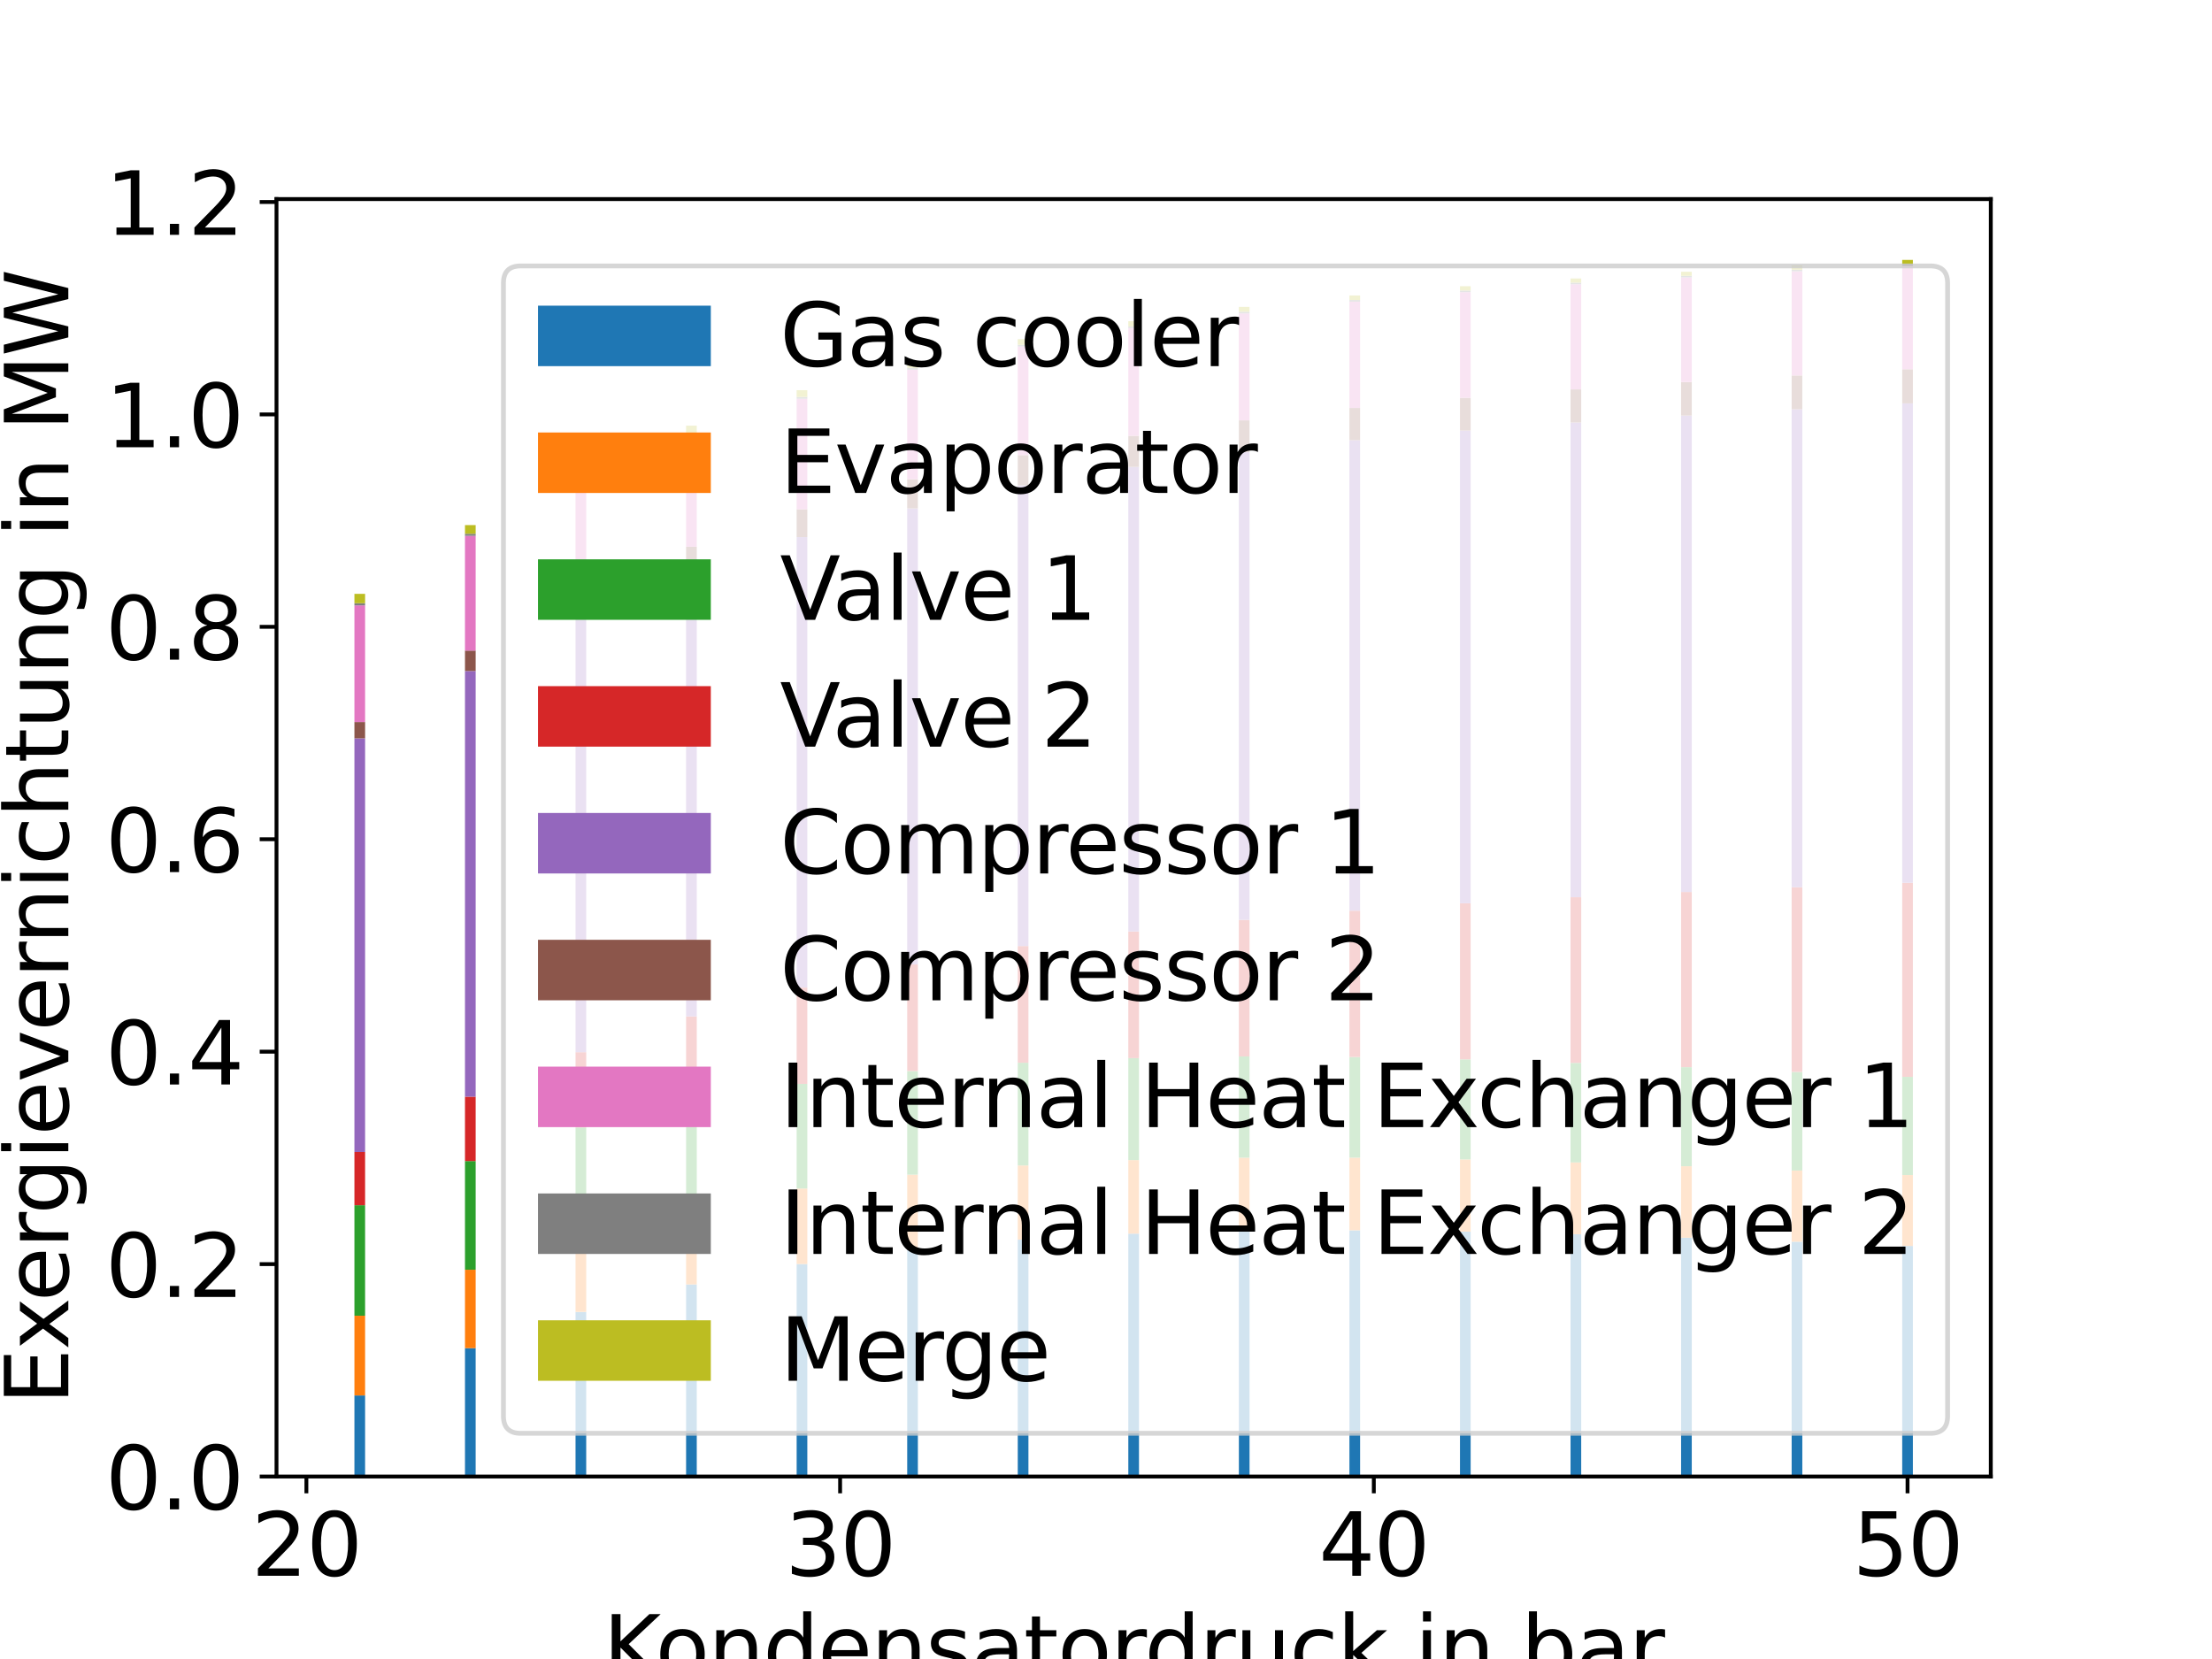 <?xml version="1.0" encoding="utf-8" standalone="no"?>
<!DOCTYPE svg PUBLIC "-//W3C//DTD SVG 1.1//EN"
  "http://www.w3.org/Graphics/SVG/1.1/DTD/svg11.dtd">
<svg xmlns:xlink="http://www.w3.org/1999/xlink" width="460.8pt" height="345.6pt" viewBox="0 0 460.8 345.6" xmlns="http://www.w3.org/2000/svg" version="1.1">
 <defs>
  <style type="text/css">*{stroke-linejoin: round; stroke-linecap: butt}</style>
 </defs>
 <g id="figure_1">
  <g id="patch_1">
   <path d="M 0 345.6 
L 460.8 345.6 
L 460.8 0 
L 0 0 
z
" style="fill: #ffffff"/>
  </g>
  <g id="axes_1">
   <g id="patch_2">
    <path d="M 57.6 307.584 
L 414.72 307.584 
L 414.72 41.472 
L 57.6 41.472 
z
" style="fill: #ffffff"/>
   </g>
   <g id="patch_3">
    <path d="M 73.833 307.584 
L 76.056 307.584 
L 76.056 290.699 
L 73.833 290.699 
z
" clip-path="url(#p6100c144bb)" style="fill: #1f77b4"/>
   </g>
   <g id="patch_4">
    <path d="M 96.864 307.584 
L 99.087 307.584 
L 99.087 280.847 
L 96.864 280.847 
z
" clip-path="url(#p6100c144bb)" style="fill: #1f77b4"/>
   </g>
   <g id="patch_5">
    <path d="M 119.894 307.584 
L 122.118 307.584 
L 122.118 273.293 
L 119.894 273.293 
z
" clip-path="url(#p6100c144bb)" style="fill: #1f77b4"/>
   </g>
   <g id="patch_6">
    <path d="M 142.925 307.584 
L 145.149 307.584 
L 145.149 267.568 
L 142.925 267.568 
z
" clip-path="url(#p6100c144bb)" style="fill: #1f77b4"/>
   </g>
   <g id="patch_7">
    <path d="M 165.956 307.584 
L 168.179 307.584 
L 168.179 263.324 
L 165.956 263.324 
z
" clip-path="url(#p6100c144bb)" style="fill: #1f77b4"/>
   </g>
   <g id="patch_8">
    <path d="M 188.987 307.584 
L 191.21 307.584 
L 191.21 260.288 
L 188.987 260.288 
z
" clip-path="url(#p6100c144bb)" style="fill: #1f77b4"/>
   </g>
   <g id="patch_9">
    <path d="M 212.017 307.584 
L 214.241 307.584 
L 214.241 258.241 
L 212.017 258.241 
z
" clip-path="url(#p6100c144bb)" style="fill: #1f77b4"/>
   </g>
   <g id="patch_10">
    <path d="M 235.048 307.584 
L 237.272 307.584 
L 237.272 256.997 
L 235.048 256.997 
z
" clip-path="url(#p6100c144bb)" style="fill: #1f77b4"/>
   </g>
   <g id="patch_11">
    <path d="M 258.079 307.584 
L 260.303 307.584 
L 260.303 256.396 
L 258.079 256.396 
z
" clip-path="url(#p6100c144bb)" style="fill: #1f77b4"/>
   </g>
   <g id="patch_12">
    <path d="M 281.11 307.584 
L 283.333 307.584 
L 283.333 256.296 
L 281.11 256.296 
z
" clip-path="url(#p6100c144bb)" style="fill: #1f77b4"/>
   </g>
   <g id="patch_13">
    <path d="M 304.141 307.584 
L 306.364 307.584 
L 306.364 256.573 
L 304.141 256.573 
z
" clip-path="url(#p6100c144bb)" style="fill: #1f77b4"/>
   </g>
   <g id="patch_14">
    <path d="M 327.171 307.584 
L 329.395 307.584 
L 329.395 257.119 
L 327.171 257.119 
z
" clip-path="url(#p6100c144bb)" style="fill: #1f77b4"/>
   </g>
   <g id="patch_15">
    <path d="M 350.202 307.584 
L 352.426 307.584 
L 352.426 257.843 
L 350.202 257.843 
z
" clip-path="url(#p6100c144bb)" style="fill: #1f77b4"/>
   </g>
   <g id="patch_16">
    <path d="M 373.233 307.584 
L 375.456 307.584 
L 375.456 258.671 
L 373.233 258.671 
z
" clip-path="url(#p6100c144bb)" style="fill: #1f77b4"/>
   </g>
   <g id="patch_17">
    <path d="M 396.264 307.584 
L 398.487 307.584 
L 398.487 259.548 
L 396.264 259.548 
z
" clip-path="url(#p6100c144bb)" style="fill: #1f77b4"/>
   </g>
   <g id="patch_18">
    <path d="M 73.833 290.699 
L 76.056 290.699 
L 76.056 274.086 
L 73.833 274.086 
z
" clip-path="url(#p6100c144bb)" style="fill: #ff7f0e"/>
   </g>
   <g id="patch_19">
    <path d="M 96.864 280.847 
L 99.087 280.847 
L 99.087 264.507 
L 96.864 264.507 
z
" clip-path="url(#p6100c144bb)" style="fill: #ff7f0e"/>
   </g>
   <g id="patch_20">
    <path d="M 119.894 273.293 
L 122.118 273.293 
L 122.118 257.185 
L 119.894 257.185 
z
" clip-path="url(#p6100c144bb)" style="fill: #ff7f0e"/>
   </g>
   <g id="patch_21">
    <path d="M 142.925 267.568 
L 145.149 267.568 
L 145.149 251.66 
L 142.925 251.66 
z
" clip-path="url(#p6100c144bb)" style="fill: #ff7f0e"/>
   </g>
   <g id="patch_22">
    <path d="M 165.956 263.324 
L 168.179 263.324 
L 168.179 247.589 
L 165.956 247.589 
z
" clip-path="url(#p6100c144bb)" style="fill: #ff7f0e"/>
   </g>
   <g id="patch_23">
    <path d="M 188.987 260.288 
L 191.21 260.288 
L 191.21 244.704 
L 188.987 244.704 
z
" clip-path="url(#p6100c144bb)" style="fill: #ff7f0e"/>
   </g>
   <g id="patch_24">
    <path d="M 212.017 258.241 
L 214.241 258.241 
L 214.241 242.79 
L 212.017 242.79 
z
" clip-path="url(#p6100c144bb)" style="fill: #ff7f0e"/>
   </g>
   <g id="patch_25">
    <path d="M 235.048 256.997 
L 237.272 256.997 
L 237.272 241.664 
L 235.048 241.664 
z
" clip-path="url(#p6100c144bb)" style="fill: #ff7f0e"/>
   </g>
   <g id="patch_26">
    <path d="M 258.079 256.396 
L 260.303 256.396 
L 260.303 241.169 
L 258.079 241.169 
z
" clip-path="url(#p6100c144bb)" style="fill: #ff7f0e"/>
   </g>
   <g id="patch_27">
    <path d="M 281.11 256.296 
L 283.333 256.296 
L 283.333 241.164 
L 281.11 241.164 
z
" clip-path="url(#p6100c144bb)" style="fill: #ff7f0e"/>
   </g>
   <g id="patch_28">
    <path d="M 304.141 256.573 
L 306.364 256.573 
L 306.364 241.527 
L 304.141 241.527 
z
" clip-path="url(#p6100c144bb)" style="fill: #ff7f0e"/>
   </g>
   <g id="patch_29">
    <path d="M 327.171 257.119 
L 329.395 257.119 
L 329.395 242.152 
L 327.171 242.152 
z
" clip-path="url(#p6100c144bb)" style="fill: #ff7f0e"/>
   </g>
   <g id="patch_30">
    <path d="M 350.202 257.843 
L 352.426 257.843 
L 352.426 242.948 
L 350.202 242.948 
z
" clip-path="url(#p6100c144bb)" style="fill: #ff7f0e"/>
   </g>
   <g id="patch_31">
    <path d="M 373.233 258.671 
L 375.456 258.671 
L 375.456 243.843 
L 373.233 243.843 
z
" clip-path="url(#p6100c144bb)" style="fill: #ff7f0e"/>
   </g>
   <g id="patch_32">
    <path d="M 396.264 259.548 
L 398.487 259.548 
L 398.487 244.783 
L 396.264 244.783 
z
" clip-path="url(#p6100c144bb)" style="fill: #ff7f0e"/>
   </g>
   <g id="patch_33">
    <path d="M 73.833 274.086 
L 76.056 274.086 
L 76.056 251.069 
L 73.833 251.069 
z
" clip-path="url(#p6100c144bb)" style="fill: #2ca02c"/>
   </g>
   <g id="patch_34">
    <path d="M 96.864 264.507 
L 99.087 264.507 
L 99.087 241.869 
L 96.864 241.869 
z
" clip-path="url(#p6100c144bb)" style="fill: #2ca02c"/>
   </g>
   <g id="patch_35">
    <path d="M 119.894 257.185 
L 122.118 257.185 
L 122.118 234.868 
L 119.894 234.868 
z
" clip-path="url(#p6100c144bb)" style="fill: #2ca02c"/>
   </g>
   <g id="patch_36">
    <path d="M 142.925 251.66 
L 145.149 251.66 
L 145.149 229.62 
L 142.925 229.62 
z
" clip-path="url(#p6100c144bb)" style="fill: #2ca02c"/>
   </g>
   <g id="patch_37">
    <path d="M 165.956 247.589 
L 168.179 247.589 
L 168.179 225.789 
L 165.956 225.789 
z
" clip-path="url(#p6100c144bb)" style="fill: #2ca02c"/>
   </g>
   <g id="patch_38">
    <path d="M 188.987 244.704 
L 191.21 244.704 
L 191.21 223.114 
L 188.987 223.114 
z
" clip-path="url(#p6100c144bb)" style="fill: #2ca02c"/>
   </g>
   <g id="patch_39">
    <path d="M 212.017 242.79 
L 214.241 242.79 
L 214.241 221.384 
L 212.017 221.384 
z
" clip-path="url(#p6100c144bb)" style="fill: #2ca02c"/>
   </g>
   <g id="patch_40">
    <path d="M 235.048 241.664 
L 237.272 241.664 
L 237.272 220.422 
L 235.048 220.422 
z
" clip-path="url(#p6100c144bb)" style="fill: #2ca02c"/>
   </g>
   <g id="patch_41">
    <path d="M 258.079 241.169 
L 260.303 241.169 
L 260.303 220.073 
L 258.079 220.073 
z
" clip-path="url(#p6100c144bb)" style="fill: #2ca02c"/>
   </g>
   <g id="patch_42">
    <path d="M 281.11 241.164 
L 283.333 241.164 
L 283.333 220.2 
L 281.11 220.2 
z
" clip-path="url(#p6100c144bb)" style="fill: #2ca02c"/>
   </g>
   <g id="patch_43">
    <path d="M 304.141 241.527 
L 306.364 241.527 
L 306.364 220.682 
L 304.141 220.682 
z
" clip-path="url(#p6100c144bb)" style="fill: #2ca02c"/>
   </g>
   <g id="patch_44">
    <path d="M 327.171 242.152 
L 329.395 242.152 
L 329.395 221.416 
L 327.171 221.416 
z
" clip-path="url(#p6100c144bb)" style="fill: #2ca02c"/>
   </g>
   <g id="patch_45">
    <path d="M 350.202 242.948 
L 352.426 242.948 
L 352.426 222.312 
L 350.202 222.312 
z
" clip-path="url(#p6100c144bb)" style="fill: #2ca02c"/>
   </g>
   <g id="patch_46">
    <path d="M 373.233 243.843 
L 375.456 243.843 
L 375.456 223.3 
L 373.233 223.3 
z
" clip-path="url(#p6100c144bb)" style="fill: #2ca02c"/>
   </g>
   <g id="patch_47">
    <path d="M 396.264 244.783 
L 398.487 244.783 
L 398.487 224.327 
L 396.264 224.327 
z
" clip-path="url(#p6100c144bb)" style="fill: #2ca02c"/>
   </g>
   <g id="patch_48">
    <path d="M 73.833 251.069 
L 76.056 251.069 
L 76.056 239.985 
L 73.833 239.985 
z
" clip-path="url(#p6100c144bb)" style="fill: #d62728"/>
   </g>
   <g id="patch_49">
    <path d="M 96.864 241.869 
L 99.087 241.869 
L 99.087 228.458 
L 96.864 228.458 
z
" clip-path="url(#p6100c144bb)" style="fill: #d62728"/>
   </g>
   <g id="patch_50">
    <path d="M 119.894 234.868 
L 122.118 234.868 
L 122.118 219.192 
L 119.894 219.192 
z
" clip-path="url(#p6100c144bb)" style="fill: #d62728"/>
   </g>
   <g id="patch_51">
    <path d="M 142.925 229.62 
L 145.149 229.62 
L 145.149 211.73 
L 142.925 211.73 
z
" clip-path="url(#p6100c144bb)" style="fill: #d62728"/>
   </g>
   <g id="patch_52">
    <path d="M 165.956 225.789 
L 168.179 225.789 
L 168.179 205.726 
L 165.956 205.726 
z
" clip-path="url(#p6100c144bb)" style="fill: #d62728"/>
   </g>
   <g id="patch_53">
    <path d="M 188.987 223.114 
L 191.21 223.114 
L 191.21 200.914 
L 188.987 200.914 
z
" clip-path="url(#p6100c144bb)" style="fill: #d62728"/>
   </g>
   <g id="patch_54">
    <path d="M 212.017 221.384 
L 214.241 221.384 
L 214.241 197.077 
L 212.017 197.077 
z
" clip-path="url(#p6100c144bb)" style="fill: #d62728"/>
   </g>
   <g id="patch_55">
    <path d="M 235.048 220.422 
L 237.272 220.422 
L 237.272 194.033 
L 235.048 194.033 
z
" clip-path="url(#p6100c144bb)" style="fill: #d62728"/>
   </g>
   <g id="patch_56">
    <path d="M 258.079 220.073 
L 260.303 220.073 
L 260.303 191.626 
L 258.079 191.626 
z
" clip-path="url(#p6100c144bb)" style="fill: #d62728"/>
   </g>
   <g id="patch_57">
    <path d="M 281.11 220.2 
L 283.333 220.2 
L 283.333 189.714 
L 281.11 189.714 
z
" clip-path="url(#p6100c144bb)" style="fill: #d62728"/>
   </g>
   <g id="patch_58">
    <path d="M 304.141 220.682 
L 306.364 220.682 
L 306.364 188.177 
L 304.141 188.177 
z
" clip-path="url(#p6100c144bb)" style="fill: #d62728"/>
   </g>
   <g id="patch_59">
    <path d="M 327.171 221.416 
L 329.395 221.416 
L 329.395 186.908 
L 327.171 186.908 
z
" clip-path="url(#p6100c144bb)" style="fill: #d62728"/>
   </g>
   <g id="patch_60">
    <path d="M 350.202 222.312 
L 352.426 222.312 
L 352.426 185.818 
L 350.202 185.818 
z
" clip-path="url(#p6100c144bb)" style="fill: #d62728"/>
   </g>
   <g id="patch_61">
    <path d="M 373.233 223.3 
L 375.456 223.3 
L 375.456 184.836 
L 373.233 184.836 
z
" clip-path="url(#p6100c144bb)" style="fill: #d62728"/>
   </g>
   <g id="patch_62">
    <path d="M 396.264 224.327 
L 398.487 224.327 
L 398.487 183.906 
L 396.264 183.906 
z
" clip-path="url(#p6100c144bb)" style="fill: #d62728"/>
   </g>
   <g id="patch_63">
    <path d="M 73.833 239.985 
L 76.056 239.985 
L 76.056 153.813 
L 73.833 153.813 
z
" clip-path="url(#p6100c144bb)" style="fill: #9467bd"/>
   </g>
   <g id="patch_64">
    <path d="M 96.864 228.458 
L 99.087 228.458 
L 99.087 139.781 
L 96.864 139.781 
z
" clip-path="url(#p6100c144bb)" style="fill: #9467bd"/>
   </g>
   <g id="patch_65">
    <path d="M 119.894 219.192 
L 122.118 219.192 
L 122.118 128.459 
L 119.894 128.459 
z
" clip-path="url(#p6100c144bb)" style="fill: #9467bd"/>
   </g>
   <g id="patch_66">
    <path d="M 142.925 211.73 
L 145.149 211.73 
L 145.149 119.299 
L 142.925 119.299 
z
" clip-path="url(#p6100c144bb)" style="fill: #9467bd"/>
   </g>
   <g id="patch_67">
    <path d="M 165.956 205.726 
L 168.179 205.726 
L 168.179 111.89 
L 165.956 111.89 
z
" clip-path="url(#p6100c144bb)" style="fill: #9467bd"/>
   </g>
   <g id="patch_68">
    <path d="M 188.987 200.914 
L 191.21 200.914 
L 191.21 105.912 
L 188.987 105.912 
z
" clip-path="url(#p6100c144bb)" style="fill: #9467bd"/>
   </g>
   <g id="patch_69">
    <path d="M 212.017 197.077 
L 214.241 197.077 
L 214.241 101.108 
L 212.017 101.108 
z
" clip-path="url(#p6100c144bb)" style="fill: #9467bd"/>
   </g>
   <g id="patch_70">
    <path d="M 235.048 194.033 
L 237.272 194.033 
L 237.272 97.26 
L 235.048 97.26 
z
" clip-path="url(#p6100c144bb)" style="fill: #9467bd"/>
   </g>
   <g id="patch_71">
    <path d="M 258.079 191.626 
L 260.303 191.626 
L 260.303 94.182 
L 258.079 94.182 
z
" clip-path="url(#p6100c144bb)" style="fill: #9467bd"/>
   </g>
   <g id="patch_72">
    <path d="M 281.11 189.714 
L 283.333 189.714 
L 283.333 91.71 
L 281.11 91.71 
z
" clip-path="url(#p6100c144bb)" style="fill: #9467bd"/>
   </g>
   <g id="patch_73">
    <path d="M 304.141 188.177 
L 306.364 188.177 
L 306.364 89.698 
L 304.141 89.698 
z
" clip-path="url(#p6100c144bb)" style="fill: #9467bd"/>
   </g>
   <g id="patch_74">
    <path d="M 327.171 186.908 
L 329.395 186.908 
L 329.395 88.019 
L 327.171 88.019 
z
" clip-path="url(#p6100c144bb)" style="fill: #9467bd"/>
   </g>
   <g id="patch_75">
    <path d="M 350.202 185.818 
L 352.426 185.818 
L 352.426 86.569 
L 350.202 86.569 
z
" clip-path="url(#p6100c144bb)" style="fill: #9467bd"/>
   </g>
   <g id="patch_76">
    <path d="M 373.233 184.836 
L 375.456 184.836 
L 375.456 85.263 
L 373.233 85.263 
z
" clip-path="url(#p6100c144bb)" style="fill: #9467bd"/>
   </g>
   <g id="patch_77">
    <path d="M 396.264 183.906 
L 398.487 183.906 
L 398.487 84.034 
L 396.264 84.034 
z
" clip-path="url(#p6100c144bb)" style="fill: #9467bd"/>
   </g>
   <g id="patch_78">
    <path d="M 73.833 153.813 
L 76.056 153.813 
L 76.056 150.423 
L 73.833 150.423 
z
" clip-path="url(#p6100c144bb)" style="fill: #8c564b"/>
   </g>
   <g id="patch_79">
    <path d="M 96.864 139.781 
L 99.087 139.781 
L 99.087 135.531 
L 96.864 135.531 
z
" clip-path="url(#p6100c144bb)" style="fill: #8c564b"/>
   </g>
   <g id="patch_80">
    <path d="M 119.894 128.459 
L 122.118 128.459 
L 122.118 123.553 
L 119.894 123.553 
z
" clip-path="url(#p6100c144bb)" style="fill: #8c564b"/>
   </g>
   <g id="patch_81">
    <path d="M 142.925 119.299 
L 145.149 119.299 
L 145.149 113.89 
L 142.925 113.89 
z
" clip-path="url(#p6100c144bb)" style="fill: #8c564b"/>
   </g>
   <g id="patch_82">
    <path d="M 165.956 111.89 
L 168.179 111.89 
L 168.179 106.098 
L 165.956 106.098 
z
" clip-path="url(#p6100c144bb)" style="fill: #8c564b"/>
   </g>
   <g id="patch_83">
    <path d="M 188.987 105.912 
L 191.21 105.912 
L 191.21 99.829 
L 188.987 99.829 
z
" clip-path="url(#p6100c144bb)" style="fill: #8c564b"/>
   </g>
   <g id="patch_84">
    <path d="M 212.017 101.108 
L 214.241 101.108 
L 214.241 94.802 
L 212.017 94.802 
z
" clip-path="url(#p6100c144bb)" style="fill: #8c564b"/>
   </g>
   <g id="patch_85">
    <path d="M 235.048 97.26 
L 237.272 97.26 
L 237.272 90.782 
L 235.048 90.782 
z
" clip-path="url(#p6100c144bb)" style="fill: #8c564b"/>
   </g>
   <g id="patch_86">
    <path d="M 258.079 94.182 
L 260.303 94.182 
L 260.303 87.568 
L 258.079 87.568 
z
" clip-path="url(#p6100c144bb)" style="fill: #8c564b"/>
   </g>
   <g id="patch_87">
    <path d="M 281.11 91.71 
L 283.333 91.71 
L 283.333 84.984 
L 281.11 84.984 
z
" clip-path="url(#p6100c144bb)" style="fill: #8c564b"/>
   </g>
   <g id="patch_88">
    <path d="M 304.141 89.698 
L 306.364 89.698 
L 306.364 82.876 
L 304.141 82.876 
z
" clip-path="url(#p6100c144bb)" style="fill: #8c564b"/>
   </g>
   <g id="patch_89">
    <path d="M 327.171 88.019 
L 329.395 88.019 
L 329.395 81.114 
L 327.171 81.114 
z
" clip-path="url(#p6100c144bb)" style="fill: #8c564b"/>
   </g>
   <g id="patch_90">
    <path d="M 350.202 86.569 
L 352.426 86.569 
L 352.426 79.589 
L 350.202 79.589 
z
" clip-path="url(#p6100c144bb)" style="fill: #8c564b"/>
   </g>
   <g id="patch_91">
    <path d="M 373.233 85.263 
L 375.456 85.263 
L 375.456 78.212 
L 373.233 78.212 
z
" clip-path="url(#p6100c144bb)" style="fill: #8c564b"/>
   </g>
   <g id="patch_92">
    <path d="M 396.264 84.034 
L 398.487 84.034 
L 398.487 76.917 
L 396.264 76.917 
z
" clip-path="url(#p6100c144bb)" style="fill: #8c564b"/>
   </g>
   <g id="patch_93">
    <path d="M 73.833 150.423 
L 76.056 150.423 
L 76.056 126.115 
L 73.833 126.115 
z
" clip-path="url(#p6100c144bb)" style="fill: #e377c2"/>
   </g>
   <g id="patch_94">
    <path d="M 96.864 135.531 
L 99.087 135.531 
L 99.087 111.623 
L 96.864 111.623 
z
" clip-path="url(#p6100c144bb)" style="fill: #e377c2"/>
   </g>
   <g id="patch_95">
    <path d="M 119.894 123.553 
L 122.118 123.553 
L 122.118 99.985 
L 119.894 99.985 
z
" clip-path="url(#p6100c144bb)" style="fill: #e377c2"/>
   </g>
   <g id="patch_96">
    <path d="M 142.925 113.89 
L 145.149 113.89 
L 145.149 90.614 
L 142.925 90.614 
z
" clip-path="url(#p6100c144bb)" style="fill: #e377c2"/>
   </g>
   <g id="patch_97">
    <path d="M 165.956 106.098 
L 168.179 106.098 
L 168.179 83.075 
L 165.956 83.075 
z
" clip-path="url(#p6100c144bb)" style="fill: #e377c2"/>
   </g>
   <g id="patch_98">
    <path d="M 188.987 99.829 
L 191.21 99.829 
L 191.21 77.027 
L 188.987 77.027 
z
" clip-path="url(#p6100c144bb)" style="fill: #e377c2"/>
   </g>
   <g id="patch_99">
    <path d="M 212.017 94.802 
L 214.241 94.802 
L 214.241 72.195 
L 212.017 72.195 
z
" clip-path="url(#p6100c144bb)" style="fill: #e377c2"/>
   </g>
   <g id="patch_100">
    <path d="M 235.048 90.782 
L 237.272 90.782 
L 237.272 68.349 
L 235.048 68.349 
z
" clip-path="url(#p6100c144bb)" style="fill: #e377c2"/>
   </g>
   <g id="patch_101">
    <path d="M 258.079 87.568 
L 260.303 87.568 
L 260.303 65.289 
L 258.079 65.289 
z
" clip-path="url(#p6100c144bb)" style="fill: #e377c2"/>
   </g>
   <g id="patch_102">
    <path d="M 281.11 84.984 
L 283.333 84.984 
L 283.333 62.843 
L 281.11 62.843 
z
" clip-path="url(#p6100c144bb)" style="fill: #e377c2"/>
   </g>
   <g id="patch_103">
    <path d="M 304.141 82.876 
L 306.364 82.876 
L 306.364 60.862 
L 304.141 60.862 
z
" clip-path="url(#p6100c144bb)" style="fill: #e377c2"/>
   </g>
   <g id="patch_104">
    <path d="M 327.171 81.114 
L 329.395 81.114 
L 329.395 59.215 
L 327.171 59.215 
z
" clip-path="url(#p6100c144bb)" style="fill: #e377c2"/>
   </g>
   <g id="patch_105">
    <path d="M 350.202 79.589 
L 352.426 79.589 
L 352.426 57.796 
L 350.202 57.796 
z
" clip-path="url(#p6100c144bb)" style="fill: #e377c2"/>
   </g>
   <g id="patch_106">
    <path d="M 373.233 78.212 
L 375.456 78.212 
L 375.456 56.517 
L 373.233 56.517 
z
" clip-path="url(#p6100c144bb)" style="fill: #e377c2"/>
   </g>
   <g id="patch_107">
    <path d="M 396.264 76.917 
L 398.487 76.917 
L 398.487 55.314 
L 396.264 55.314 
z
" clip-path="url(#p6100c144bb)" style="fill: #e377c2"/>
   </g>
   <g id="patch_108">
    <path d="M 73.833 126.115 
L 76.056 126.115 
L 76.056 125.669 
L 73.833 125.669 
z
" clip-path="url(#p6100c144bb)" style="fill: #7f7f7f"/>
   </g>
   <g id="patch_109">
    <path d="M 96.864 111.623 
L 99.087 111.623 
L 99.087 111.195 
L 96.864 111.195 
z
" clip-path="url(#p6100c144bb)" style="fill: #7f7f7f"/>
   </g>
   <g id="patch_110">
    <path d="M 119.894 99.985 
L 122.118 99.985 
L 122.118 99.571 
L 119.894 99.571 
z
" clip-path="url(#p6100c144bb)" style="fill: #7f7f7f"/>
   </g>
   <g id="patch_111">
    <path d="M 142.925 90.614 
L 145.149 90.614 
L 145.149 90.214 
L 142.925 90.214 
z
" clip-path="url(#p6100c144bb)" style="fill: #7f7f7f"/>
   </g>
   <g id="patch_112">
    <path d="M 165.956 83.075 
L 168.179 83.075 
L 168.179 82.686 
L 165.956 82.686 
z
" clip-path="url(#p6100c144bb)" style="fill: #7f7f7f"/>
   </g>
   <g id="patch_113">
    <path d="M 188.987 77.027 
L 191.21 77.027 
L 191.21 76.648 
L 188.987 76.648 
z
" clip-path="url(#p6100c144bb)" style="fill: #7f7f7f"/>
   </g>
   <g id="patch_114">
    <path d="M 212.017 72.195 
L 214.241 72.195 
L 214.241 71.825 
L 212.017 71.825 
z
" clip-path="url(#p6100c144bb)" style="fill: #7f7f7f"/>
   </g>
   <g id="patch_115">
    <path d="M 235.048 68.349 
L 237.272 68.349 
L 237.272 67.986 
L 235.048 67.986 
z
" clip-path="url(#p6100c144bb)" style="fill: #7f7f7f"/>
   </g>
   <g id="patch_116">
    <path d="M 258.079 65.289 
L 260.303 65.289 
L 260.303 64.934 
L 258.079 64.934 
z
" clip-path="url(#p6100c144bb)" style="fill: #7f7f7f"/>
   </g>
   <g id="patch_117">
    <path d="M 281.11 62.843 
L 283.333 62.843 
L 283.333 62.495 
L 281.11 62.495 
z
" clip-path="url(#p6100c144bb)" style="fill: #7f7f7f"/>
   </g>
   <g id="patch_118">
    <path d="M 304.141 60.862 
L 306.364 60.862 
L 306.364 60.52 
L 304.141 60.52 
z
" clip-path="url(#p6100c144bb)" style="fill: #7f7f7f"/>
   </g>
   <g id="patch_119">
    <path d="M 327.171 59.215 
L 329.395 59.215 
L 329.395 58.878 
L 327.171 58.878 
z
" clip-path="url(#p6100c144bb)" style="fill: #7f7f7f"/>
   </g>
   <g id="patch_120">
    <path d="M 350.202 57.796 
L 352.426 57.796 
L 352.426 57.464 
L 350.202 57.464 
z
" clip-path="url(#p6100c144bb)" style="fill: #7f7f7f"/>
   </g>
   <g id="patch_121">
    <path d="M 373.233 56.517 
L 375.456 56.517 
L 375.456 56.19 
L 373.233 56.19 
z
" clip-path="url(#p6100c144bb)" style="fill: #7f7f7f"/>
   </g>
   <g id="patch_122">
    <path d="M 396.264 55.314 
L 398.487 55.314 
L 398.487 54.991 
L 396.264 54.991 
z
" clip-path="url(#p6100c144bb)" style="fill: #7f7f7f"/>
   </g>
   <g id="patch_123">
    <path d="M 73.833 125.669 
L 76.056 125.669 
L 76.056 123.709 
L 73.833 123.709 
z
" clip-path="url(#p6100c144bb)" style="fill: #bcbd22"/>
   </g>
   <g id="patch_124">
    <path d="M 96.864 111.195 
L 99.087 111.195 
L 99.087 109.387 
L 96.864 109.387 
z
" clip-path="url(#p6100c144bb)" style="fill: #bcbd22"/>
   </g>
   <g id="patch_125">
    <path d="M 119.894 99.571 
L 122.118 99.571 
L 122.118 97.905 
L 119.894 97.905 
z
" clip-path="url(#p6100c144bb)" style="fill: #bcbd22"/>
   </g>
   <g id="patch_126">
    <path d="M 142.925 90.214 
L 145.149 90.214 
L 145.149 88.681 
L 142.925 88.681 
z
" clip-path="url(#p6100c144bb)" style="fill: #bcbd22"/>
   </g>
   <g id="patch_127">
    <path d="M 165.956 82.686 
L 168.179 82.686 
L 168.179 81.281 
L 165.956 81.281 
z
" clip-path="url(#p6100c144bb)" style="fill: #bcbd22"/>
   </g>
   <g id="patch_128">
    <path d="M 188.987 76.648 
L 191.21 76.648 
L 191.21 75.362 
L 188.987 75.362 
z
" clip-path="url(#p6100c144bb)" style="fill: #bcbd22"/>
   </g>
   <g id="patch_129">
    <path d="M 212.017 71.825 
L 214.241 71.825 
L 214.241 70.648 
L 212.017 70.648 
z
" clip-path="url(#p6100c144bb)" style="fill: #bcbd22"/>
   </g>
   <g id="patch_130">
    <path d="M 235.048 67.986 
L 237.272 67.986 
L 237.272 66.905 
L 235.048 66.905 
z
" clip-path="url(#p6100c144bb)" style="fill: #bcbd22"/>
   </g>
   <g id="patch_131">
    <path d="M 258.079 64.934 
L 260.303 64.934 
L 260.303 63.932 
L 258.079 63.932 
z
" clip-path="url(#p6100c144bb)" style="fill: #bcbd22"/>
   </g>
   <g id="patch_132">
    <path d="M 281.11 62.495 
L 283.333 62.495 
L 283.333 61.555 
L 281.11 61.555 
z
" clip-path="url(#p6100c144bb)" style="fill: #bcbd22"/>
   </g>
   <g id="patch_133">
    <path d="M 304.141 60.52 
L 306.364 60.52 
L 306.364 59.624 
L 304.141 59.624 
z
" clip-path="url(#p6100c144bb)" style="fill: #bcbd22"/>
   </g>
   <g id="patch_134">
    <path d="M 327.171 58.878 
L 329.395 58.878 
L 329.395 58.012 
L 327.171 58.012 
z
" clip-path="url(#p6100c144bb)" style="fill: #bcbd22"/>
   </g>
   <g id="patch_135">
    <path d="M 350.202 57.464 
L 352.426 57.464 
L 352.426 56.613 
L 350.202 56.613 
z
" clip-path="url(#p6100c144bb)" style="fill: #bcbd22"/>
   </g>
   <g id="patch_136">
    <path d="M 373.233 56.19 
L 375.456 56.19 
L 375.456 55.345 
L 373.233 55.345 
z
" clip-path="url(#p6100c144bb)" style="fill: #bcbd22"/>
   </g>
   <g id="patch_137">
    <path d="M 396.264 54.991 
L 398.487 54.991 
L 398.487 54.144 
L 396.264 54.144 
z
" clip-path="url(#p6100c144bb)" style="fill: #bcbd22"/>
   </g>
   <g id="matplotlib.axis_1">
    <g id="xtick_1">
     <g id="line2d_1">
      <defs>
       <path id="m7a4ce0070b" d="M 0 0 
L 0 3.5 
" style="stroke: #000000; stroke-width: 0.8"/>
      </defs>
      <g>
       <use xlink:href="#m7a4ce0070b" x="63.826" y="307.584" style="stroke: #000000; stroke-width: 0.8"/>
      </g>
     </g>
     <g id="text_1">
      <!-- 20 -->
      <g transform="translate(52.374 328.261) scale(0.18 -0.18)">
       <defs>
        <path id="DejaVuSans-32" d="M 1228 531 
L 3431 531 
L 3431 0 
L 469 0 
L 469 531 
Q 828 903 1448 1529 
Q 2069 2156 2228 2338 
Q 2531 2678 2651 2914 
Q 2772 3150 2772 3378 
Q 2772 3750 2511 3984 
Q 2250 4219 1831 4219 
Q 1534 4219 1204 4116 
Q 875 4013 500 3803 
L 500 4441 
Q 881 4594 1212 4672 
Q 1544 4750 1819 4750 
Q 2544 4750 2975 4387 
Q 3406 4025 3406 3419 
Q 3406 3131 3298 2873 
Q 3191 2616 2906 2266 
Q 2828 2175 2409 1742 
Q 1991 1309 1228 531 
z
" transform="scale(0.016)"/>
        <path id="DejaVuSans-30" d="M 2034 4250 
Q 1547 4250 1301 3770 
Q 1056 3291 1056 2328 
Q 1056 1369 1301 889 
Q 1547 409 2034 409 
Q 2525 409 2770 889 
Q 3016 1369 3016 2328 
Q 3016 3291 2770 3770 
Q 2525 4250 2034 4250 
z
M 2034 4750 
Q 2819 4750 3233 4129 
Q 3647 3509 3647 2328 
Q 3647 1150 3233 529 
Q 2819 -91 2034 -91 
Q 1250 -91 836 529 
Q 422 1150 422 2328 
Q 422 3509 836 4129 
Q 1250 4750 2034 4750 
z
" transform="scale(0.016)"/>
       </defs>
       <use xlink:href="#DejaVuSans-32"/>
       <use xlink:href="#DejaVuSans-30" x="63.623"/>
      </g>
     </g>
    </g>
    <g id="xtick_2">
     <g id="line2d_2">
      <g>
       <use xlink:href="#m7a4ce0070b" x="175.009" y="307.584" style="stroke: #000000; stroke-width: 0.8"/>
      </g>
     </g>
     <g id="text_2">
      <!-- 30 -->
      <g transform="translate(163.557 328.261) scale(0.18 -0.18)">
       <defs>
        <path id="DejaVuSans-33" d="M 2597 2516 
Q 3050 2419 3304 2112 
Q 3559 1806 3559 1356 
Q 3559 666 3084 287 
Q 2609 -91 1734 -91 
Q 1441 -91 1130 -33 
Q 819 25 488 141 
L 488 750 
Q 750 597 1062 519 
Q 1375 441 1716 441 
Q 2309 441 2620 675 
Q 2931 909 2931 1356 
Q 2931 1769 2642 2001 
Q 2353 2234 1838 2234 
L 1294 2234 
L 1294 2753 
L 1863 2753 
Q 2328 2753 2575 2939 
Q 2822 3125 2822 3475 
Q 2822 3834 2567 4026 
Q 2313 4219 1838 4219 
Q 1578 4219 1281 4162 
Q 984 4106 628 3988 
L 628 4550 
Q 988 4650 1302 4700 
Q 1616 4750 1894 4750 
Q 2613 4750 3031 4423 
Q 3450 4097 3450 3541 
Q 3450 3153 3228 2886 
Q 3006 2619 2597 2516 
z
" transform="scale(0.016)"/>
       </defs>
       <use xlink:href="#DejaVuSans-33"/>
       <use xlink:href="#DejaVuSans-30" x="63.623"/>
      </g>
     </g>
    </g>
    <g id="xtick_3">
     <g id="line2d_3">
      <g>
       <use xlink:href="#m7a4ce0070b" x="286.192" y="307.584" style="stroke: #000000; stroke-width: 0.8"/>
      </g>
     </g>
     <g id="text_3">
      <!-- 40 -->
      <g transform="translate(274.74 328.261) scale(0.18 -0.18)">
       <defs>
        <path id="DejaVuSans-34" d="M 2419 4116 
L 825 1625 
L 2419 1625 
L 2419 4116 
z
M 2253 4666 
L 3047 4666 
L 3047 1625 
L 3713 1625 
L 3713 1100 
L 3047 1100 
L 3047 0 
L 2419 0 
L 2419 1100 
L 313 1100 
L 313 1709 
L 2253 4666 
z
" transform="scale(0.016)"/>
       </defs>
       <use xlink:href="#DejaVuSans-34"/>
       <use xlink:href="#DejaVuSans-30" x="63.623"/>
      </g>
     </g>
    </g>
    <g id="xtick_4">
     <g id="line2d_4">
      <g>
       <use xlink:href="#m7a4ce0070b" x="397.375" y="307.584" style="stroke: #000000; stroke-width: 0.8"/>
      </g>
     </g>
     <g id="text_4">
      <!-- 50 -->
      <g transform="translate(385.923 328.261) scale(0.18 -0.18)">
       <defs>
        <path id="DejaVuSans-35" d="M 691 4666 
L 3169 4666 
L 3169 4134 
L 1269 4134 
L 1269 2991 
Q 1406 3038 1543 3061 
Q 1681 3084 1819 3084 
Q 2600 3084 3056 2656 
Q 3513 2228 3513 1497 
Q 3513 744 3044 326 
Q 2575 -91 1722 -91 
Q 1428 -91 1123 -41 
Q 819 9 494 109 
L 494 744 
Q 775 591 1075 516 
Q 1375 441 1709 441 
Q 2250 441 2565 725 
Q 2881 1009 2881 1497 
Q 2881 1984 2565 2268 
Q 2250 2553 1709 2553 
Q 1456 2553 1204 2497 
Q 953 2441 691 2322 
L 691 4666 
z
" transform="scale(0.016)"/>
       </defs>
       <use xlink:href="#DejaVuSans-35"/>
       <use xlink:href="#DejaVuSans-30" x="63.623"/>
      </g>
     </g>
    </g>
    <g id="text_5">
     <!-- Kondensatordruck in bar -->
     <g transform="translate(125.63 349.682) scale(0.18 -0.18)">
      <defs>
       <path id="DejaVuSans-4b" d="M 628 4666 
L 1259 4666 
L 1259 2694 
L 3353 4666 
L 4166 4666 
L 1850 2491 
L 4331 0 
L 3500 0 
L 1259 2247 
L 1259 0 
L 628 0 
L 628 4666 
z
" transform="scale(0.016)"/>
       <path id="DejaVuSans-6f" d="M 1959 3097 
Q 1497 3097 1228 2736 
Q 959 2375 959 1747 
Q 959 1119 1226 758 
Q 1494 397 1959 397 
Q 2419 397 2687 759 
Q 2956 1122 2956 1747 
Q 2956 2369 2687 2733 
Q 2419 3097 1959 3097 
z
M 1959 3584 
Q 2709 3584 3137 3096 
Q 3566 2609 3566 1747 
Q 3566 888 3137 398 
Q 2709 -91 1959 -91 
Q 1206 -91 779 398 
Q 353 888 353 1747 
Q 353 2609 779 3096 
Q 1206 3584 1959 3584 
z
" transform="scale(0.016)"/>
       <path id="DejaVuSans-6e" d="M 3513 2113 
L 3513 0 
L 2938 0 
L 2938 2094 
Q 2938 2591 2744 2837 
Q 2550 3084 2163 3084 
Q 1697 3084 1428 2787 
Q 1159 2491 1159 1978 
L 1159 0 
L 581 0 
L 581 3500 
L 1159 3500 
L 1159 2956 
Q 1366 3272 1645 3428 
Q 1925 3584 2291 3584 
Q 2894 3584 3203 3211 
Q 3513 2838 3513 2113 
z
" transform="scale(0.016)"/>
       <path id="DejaVuSans-64" d="M 2906 2969 
L 2906 4863 
L 3481 4863 
L 3481 0 
L 2906 0 
L 2906 525 
Q 2725 213 2448 61 
Q 2172 -91 1784 -91 
Q 1150 -91 751 415 
Q 353 922 353 1747 
Q 353 2572 751 3078 
Q 1150 3584 1784 3584 
Q 2172 3584 2448 3432 
Q 2725 3281 2906 2969 
z
M 947 1747 
Q 947 1113 1208 752 
Q 1469 391 1925 391 
Q 2381 391 2643 752 
Q 2906 1113 2906 1747 
Q 2906 2381 2643 2742 
Q 2381 3103 1925 3103 
Q 1469 3103 1208 2742 
Q 947 2381 947 1747 
z
" transform="scale(0.016)"/>
       <path id="DejaVuSans-65" d="M 3597 1894 
L 3597 1613 
L 953 1613 
Q 991 1019 1311 708 
Q 1631 397 2203 397 
Q 2534 397 2845 478 
Q 3156 559 3463 722 
L 3463 178 
Q 3153 47 2828 -22 
Q 2503 -91 2169 -91 
Q 1331 -91 842 396 
Q 353 884 353 1716 
Q 353 2575 817 3079 
Q 1281 3584 2069 3584 
Q 2775 3584 3186 3129 
Q 3597 2675 3597 1894 
z
M 3022 2063 
Q 3016 2534 2758 2815 
Q 2500 3097 2075 3097 
Q 1594 3097 1305 2825 
Q 1016 2553 972 2059 
L 3022 2063 
z
" transform="scale(0.016)"/>
       <path id="DejaVuSans-73" d="M 2834 3397 
L 2834 2853 
Q 2591 2978 2328 3040 
Q 2066 3103 1784 3103 
Q 1356 3103 1142 2972 
Q 928 2841 928 2578 
Q 928 2378 1081 2264 
Q 1234 2150 1697 2047 
L 1894 2003 
Q 2506 1872 2764 1633 
Q 3022 1394 3022 966 
Q 3022 478 2636 193 
Q 2250 -91 1575 -91 
Q 1294 -91 989 -36 
Q 684 19 347 128 
L 347 722 
Q 666 556 975 473 
Q 1284 391 1588 391 
Q 1994 391 2212 530 
Q 2431 669 2431 922 
Q 2431 1156 2273 1281 
Q 2116 1406 1581 1522 
L 1381 1569 
Q 847 1681 609 1914 
Q 372 2147 372 2553 
Q 372 3047 722 3315 
Q 1072 3584 1716 3584 
Q 2034 3584 2315 3537 
Q 2597 3491 2834 3397 
z
" transform="scale(0.016)"/>
       <path id="DejaVuSans-61" d="M 2194 1759 
Q 1497 1759 1228 1600 
Q 959 1441 959 1056 
Q 959 750 1161 570 
Q 1363 391 1709 391 
Q 2188 391 2477 730 
Q 2766 1069 2766 1631 
L 2766 1759 
L 2194 1759 
z
M 3341 1997 
L 3341 0 
L 2766 0 
L 2766 531 
Q 2569 213 2275 61 
Q 1981 -91 1556 -91 
Q 1019 -91 701 211 
Q 384 513 384 1019 
Q 384 1609 779 1909 
Q 1175 2209 1959 2209 
L 2766 2209 
L 2766 2266 
Q 2766 2663 2505 2880 
Q 2244 3097 1772 3097 
Q 1472 3097 1187 3025 
Q 903 2953 641 2809 
L 641 3341 
Q 956 3463 1253 3523 
Q 1550 3584 1831 3584 
Q 2591 3584 2966 3190 
Q 3341 2797 3341 1997 
z
" transform="scale(0.016)"/>
       <path id="DejaVuSans-74" d="M 1172 4494 
L 1172 3500 
L 2356 3500 
L 2356 3053 
L 1172 3053 
L 1172 1153 
Q 1172 725 1289 603 
Q 1406 481 1766 481 
L 2356 481 
L 2356 0 
L 1766 0 
Q 1100 0 847 248 
Q 594 497 594 1153 
L 594 3053 
L 172 3053 
L 172 3500 
L 594 3500 
L 594 4494 
L 1172 4494 
z
" transform="scale(0.016)"/>
       <path id="DejaVuSans-72" d="M 2631 2963 
Q 2534 3019 2420 3045 
Q 2306 3072 2169 3072 
Q 1681 3072 1420 2755 
Q 1159 2438 1159 1844 
L 1159 0 
L 581 0 
L 581 3500 
L 1159 3500 
L 1159 2956 
Q 1341 3275 1631 3429 
Q 1922 3584 2338 3584 
Q 2397 3584 2469 3576 
Q 2541 3569 2628 3553 
L 2631 2963 
z
" transform="scale(0.016)"/>
       <path id="DejaVuSans-75" d="M 544 1381 
L 544 3500 
L 1119 3500 
L 1119 1403 
Q 1119 906 1312 657 
Q 1506 409 1894 409 
Q 2359 409 2629 706 
Q 2900 1003 2900 1516 
L 2900 3500 
L 3475 3500 
L 3475 0 
L 2900 0 
L 2900 538 
Q 2691 219 2414 64 
Q 2138 -91 1772 -91 
Q 1169 -91 856 284 
Q 544 659 544 1381 
z
M 1991 3584 
L 1991 3584 
z
" transform="scale(0.016)"/>
       <path id="DejaVuSans-63" d="M 3122 3366 
L 3122 2828 
Q 2878 2963 2633 3030 
Q 2388 3097 2138 3097 
Q 1578 3097 1268 2742 
Q 959 2388 959 1747 
Q 959 1106 1268 751 
Q 1578 397 2138 397 
Q 2388 397 2633 464 
Q 2878 531 3122 666 
L 3122 134 
Q 2881 22 2623 -34 
Q 2366 -91 2075 -91 
Q 1284 -91 818 406 
Q 353 903 353 1747 
Q 353 2603 823 3093 
Q 1294 3584 2113 3584 
Q 2378 3584 2631 3529 
Q 2884 3475 3122 3366 
z
" transform="scale(0.016)"/>
       <path id="DejaVuSans-6b" d="M 581 4863 
L 1159 4863 
L 1159 1991 
L 2875 3500 
L 3609 3500 
L 1753 1863 
L 3688 0 
L 2938 0 
L 1159 1709 
L 1159 0 
L 581 0 
L 581 4863 
z
" transform="scale(0.016)"/>
       <path id="DejaVuSans-20" transform="scale(0.016)"/>
       <path id="DejaVuSans-69" d="M 603 3500 
L 1178 3500 
L 1178 0 
L 603 0 
L 603 3500 
z
M 603 4863 
L 1178 4863 
L 1178 4134 
L 603 4134 
L 603 4863 
z
" transform="scale(0.016)"/>
       <path id="DejaVuSans-62" d="M 3116 1747 
Q 3116 2381 2855 2742 
Q 2594 3103 2138 3103 
Q 1681 3103 1420 2742 
Q 1159 2381 1159 1747 
Q 1159 1113 1420 752 
Q 1681 391 2138 391 
Q 2594 391 2855 752 
Q 3116 1113 3116 1747 
z
M 1159 2969 
Q 1341 3281 1617 3432 
Q 1894 3584 2278 3584 
Q 2916 3584 3314 3078 
Q 3713 2572 3713 1747 
Q 3713 922 3314 415 
Q 2916 -91 2278 -91 
Q 1894 -91 1617 61 
Q 1341 213 1159 525 
L 1159 0 
L 581 0 
L 581 4863 
L 1159 4863 
L 1159 2969 
z
" transform="scale(0.016)"/>
      </defs>
      <use xlink:href="#DejaVuSans-4b"/>
      <use xlink:href="#DejaVuSans-6f" x="60.576"/>
      <use xlink:href="#DejaVuSans-6e" x="121.758"/>
      <use xlink:href="#DejaVuSans-64" x="185.137"/>
      <use xlink:href="#DejaVuSans-65" x="248.613"/>
      <use xlink:href="#DejaVuSans-6e" x="310.137"/>
      <use xlink:href="#DejaVuSans-73" x="373.516"/>
      <use xlink:href="#DejaVuSans-61" x="425.615"/>
      <use xlink:href="#DejaVuSans-74" x="486.895"/>
      <use xlink:href="#DejaVuSans-6f" x="526.104"/>
      <use xlink:href="#DejaVuSans-72" x="587.285"/>
      <use xlink:href="#DejaVuSans-64" x="626.648"/>
      <use xlink:href="#DejaVuSans-72" x="690.125"/>
      <use xlink:href="#DejaVuSans-75" x="731.238"/>
      <use xlink:href="#DejaVuSans-63" x="794.617"/>
      <use xlink:href="#DejaVuSans-6b" x="849.598"/>
      <use xlink:href="#DejaVuSans-20" x="907.508"/>
      <use xlink:href="#DejaVuSans-69" x="939.295"/>
      <use xlink:href="#DejaVuSans-6e" x="967.078"/>
      <use xlink:href="#DejaVuSans-20" x="1030.457"/>
      <use xlink:href="#DejaVuSans-62" x="1062.244"/>
      <use xlink:href="#DejaVuSans-61" x="1125.721"/>
      <use xlink:href="#DejaVuSans-72" x="1187"/>
     </g>
    </g>
   </g>
   <g id="matplotlib.axis_2">
    <g id="ytick_1">
     <g id="line2d_5">
      <defs>
       <path id="m835aa67933" d="M 0 0 
L -3.5 0 
" style="stroke: #000000; stroke-width: 0.8"/>
      </defs>
      <g>
       <use xlink:href="#m835aa67933" x="57.6" y="307.584" style="stroke: #000000; stroke-width: 0.8"/>
      </g>
     </g>
     <g id="text_6">
      <!-- 0.0 -->
      <g transform="translate(21.974 314.423) scale(0.18 -0.18)">
       <defs>
        <path id="DejaVuSans-2e" d="M 684 794 
L 1344 794 
L 1344 0 
L 684 0 
L 684 794 
z
" transform="scale(0.016)"/>
       </defs>
       <use xlink:href="#DejaVuSans-30"/>
       <use xlink:href="#DejaVuSans-2e" x="63.623"/>
       <use xlink:href="#DejaVuSans-30" x="95.41"/>
      </g>
     </g>
    </g>
    <g id="ytick_2">
     <g id="line2d_6">
      <g>
       <use xlink:href="#m835aa67933" x="57.6" y="263.333" style="stroke: #000000; stroke-width: 0.8"/>
      </g>
     </g>
     <g id="text_7">
      <!-- 0.2 -->
      <g transform="translate(21.974 270.172) scale(0.18 -0.18)">
       <use xlink:href="#DejaVuSans-30"/>
       <use xlink:href="#DejaVuSans-2e" x="63.623"/>
       <use xlink:href="#DejaVuSans-32" x="95.41"/>
      </g>
     </g>
    </g>
    <g id="ytick_3">
     <g id="line2d_7">
      <g>
       <use xlink:href="#m835aa67933" x="57.6" y="219.083" style="stroke: #000000; stroke-width: 0.8"/>
      </g>
     </g>
     <g id="text_8">
      <!-- 0.4 -->
      <g transform="translate(21.974 225.921) scale(0.18 -0.18)">
       <use xlink:href="#DejaVuSans-30"/>
       <use xlink:href="#DejaVuSans-2e" x="63.623"/>
       <use xlink:href="#DejaVuSans-34" x="95.41"/>
      </g>
     </g>
    </g>
    <g id="ytick_4">
     <g id="line2d_8">
      <g>
       <use xlink:href="#m835aa67933" x="57.6" y="174.832" style="stroke: #000000; stroke-width: 0.8"/>
      </g>
     </g>
     <g id="text_9">
      <!-- 0.6 -->
      <g transform="translate(21.974 181.671) scale(0.18 -0.18)">
       <defs>
        <path id="DejaVuSans-36" d="M 2113 2584 
Q 1688 2584 1439 2293 
Q 1191 2003 1191 1497 
Q 1191 994 1439 701 
Q 1688 409 2113 409 
Q 2538 409 2786 701 
Q 3034 994 3034 1497 
Q 3034 2003 2786 2293 
Q 2538 2584 2113 2584 
z
M 3366 4563 
L 3366 3988 
Q 3128 4100 2886 4159 
Q 2644 4219 2406 4219 
Q 1781 4219 1451 3797 
Q 1122 3375 1075 2522 
Q 1259 2794 1537 2939 
Q 1816 3084 2150 3084 
Q 2853 3084 3261 2657 
Q 3669 2231 3669 1497 
Q 3669 778 3244 343 
Q 2819 -91 2113 -91 
Q 1303 -91 875 529 
Q 447 1150 447 2328 
Q 447 3434 972 4092 
Q 1497 4750 2381 4750 
Q 2619 4750 2861 4703 
Q 3103 4656 3366 4563 
z
" transform="scale(0.016)"/>
       </defs>
       <use xlink:href="#DejaVuSans-30"/>
       <use xlink:href="#DejaVuSans-2e" x="63.623"/>
       <use xlink:href="#DejaVuSans-36" x="95.41"/>
      </g>
     </g>
    </g>
    <g id="ytick_5">
     <g id="line2d_9">
      <g>
       <use xlink:href="#m835aa67933" x="57.6" y="130.582" style="stroke: #000000; stroke-width: 0.8"/>
      </g>
     </g>
     <g id="text_10">
      <!-- 0.8 -->
      <g transform="translate(21.974 137.42) scale(0.18 -0.18)">
       <defs>
        <path id="DejaVuSans-38" d="M 2034 2216 
Q 1584 2216 1326 1975 
Q 1069 1734 1069 1313 
Q 1069 891 1326 650 
Q 1584 409 2034 409 
Q 2484 409 2743 651 
Q 3003 894 3003 1313 
Q 3003 1734 2745 1975 
Q 2488 2216 2034 2216 
z
M 1403 2484 
Q 997 2584 770 2862 
Q 544 3141 544 3541 
Q 544 4100 942 4425 
Q 1341 4750 2034 4750 
Q 2731 4750 3128 4425 
Q 3525 4100 3525 3541 
Q 3525 3141 3298 2862 
Q 3072 2584 2669 2484 
Q 3125 2378 3379 2068 
Q 3634 1759 3634 1313 
Q 3634 634 3220 271 
Q 2806 -91 2034 -91 
Q 1263 -91 848 271 
Q 434 634 434 1313 
Q 434 1759 690 2068 
Q 947 2378 1403 2484 
z
M 1172 3481 
Q 1172 3119 1398 2916 
Q 1625 2713 2034 2713 
Q 2441 2713 2670 2916 
Q 2900 3119 2900 3481 
Q 2900 3844 2670 4047 
Q 2441 4250 2034 4250 
Q 1625 4250 1398 4047 
Q 1172 3844 1172 3481 
z
" transform="scale(0.016)"/>
       </defs>
       <use xlink:href="#DejaVuSans-30"/>
       <use xlink:href="#DejaVuSans-2e" x="63.623"/>
       <use xlink:href="#DejaVuSans-38" x="95.41"/>
      </g>
     </g>
    </g>
    <g id="ytick_6">
     <g id="line2d_10">
      <g>
       <use xlink:href="#m835aa67933" x="57.6" y="86.331" style="stroke: #000000; stroke-width: 0.8"/>
      </g>
     </g>
     <g id="text_11">
      <!-- 1.0 -->
      <g transform="translate(21.974 93.17) scale(0.18 -0.18)">
       <defs>
        <path id="DejaVuSans-31" d="M 794 531 
L 1825 531 
L 1825 4091 
L 703 3866 
L 703 4441 
L 1819 4666 
L 2450 4666 
L 2450 531 
L 3481 531 
L 3481 0 
L 794 0 
L 794 531 
z
" transform="scale(0.016)"/>
       </defs>
       <use xlink:href="#DejaVuSans-31"/>
       <use xlink:href="#DejaVuSans-2e" x="63.623"/>
       <use xlink:href="#DejaVuSans-30" x="95.41"/>
      </g>
     </g>
    </g>
    <g id="ytick_7">
     <g id="line2d_11">
      <g>
       <use xlink:href="#m835aa67933" x="57.6" y="42.081" style="stroke: #000000; stroke-width: 0.8"/>
      </g>
     </g>
     <g id="text_12">
      <!-- 1.2 -->
      <g transform="translate(21.974 48.919) scale(0.18 -0.18)">
       <use xlink:href="#DejaVuSans-31"/>
       <use xlink:href="#DejaVuSans-2e" x="63.623"/>
       <use xlink:href="#DejaVuSans-32" x="95.41"/>
      </g>
     </g>
    </g>
    <g id="text_13">
     <!-- Exergievernichtung in MW -->
     <g transform="translate(14.231 292.594) rotate(-90) scale(0.18 -0.18)">
      <defs>
       <path id="DejaVuSans-45" d="M 628 4666 
L 3578 4666 
L 3578 4134 
L 1259 4134 
L 1259 2753 
L 3481 2753 
L 3481 2222 
L 1259 2222 
L 1259 531 
L 3634 531 
L 3634 0 
L 628 0 
L 628 4666 
z
" transform="scale(0.016)"/>
       <path id="DejaVuSans-78" d="M 3513 3500 
L 2247 1797 
L 3578 0 
L 2900 0 
L 1881 1375 
L 863 0 
L 184 0 
L 1544 1831 
L 300 3500 
L 978 3500 
L 1906 2253 
L 2834 3500 
L 3513 3500 
z
" transform="scale(0.016)"/>
       <path id="DejaVuSans-67" d="M 2906 1791 
Q 2906 2416 2648 2759 
Q 2391 3103 1925 3103 
Q 1463 3103 1205 2759 
Q 947 2416 947 1791 
Q 947 1169 1205 825 
Q 1463 481 1925 481 
Q 2391 481 2648 825 
Q 2906 1169 2906 1791 
z
M 3481 434 
Q 3481 -459 3084 -895 
Q 2688 -1331 1869 -1331 
Q 1566 -1331 1297 -1286 
Q 1028 -1241 775 -1147 
L 775 -588 
Q 1028 -725 1275 -790 
Q 1522 -856 1778 -856 
Q 2344 -856 2625 -561 
Q 2906 -266 2906 331 
L 2906 616 
Q 2728 306 2450 153 
Q 2172 0 1784 0 
Q 1141 0 747 490 
Q 353 981 353 1791 
Q 353 2603 747 3093 
Q 1141 3584 1784 3584 
Q 2172 3584 2450 3431 
Q 2728 3278 2906 2969 
L 2906 3500 
L 3481 3500 
L 3481 434 
z
" transform="scale(0.016)"/>
       <path id="DejaVuSans-76" d="M 191 3500 
L 800 3500 
L 1894 563 
L 2988 3500 
L 3597 3500 
L 2284 0 
L 1503 0 
L 191 3500 
z
" transform="scale(0.016)"/>
       <path id="DejaVuSans-68" d="M 3513 2113 
L 3513 0 
L 2938 0 
L 2938 2094 
Q 2938 2591 2744 2837 
Q 2550 3084 2163 3084 
Q 1697 3084 1428 2787 
Q 1159 2491 1159 1978 
L 1159 0 
L 581 0 
L 581 4863 
L 1159 4863 
L 1159 2956 
Q 1366 3272 1645 3428 
Q 1925 3584 2291 3584 
Q 2894 3584 3203 3211 
Q 3513 2838 3513 2113 
z
" transform="scale(0.016)"/>
       <path id="DejaVuSans-4d" d="M 628 4666 
L 1569 4666 
L 2759 1491 
L 3956 4666 
L 4897 4666 
L 4897 0 
L 4281 0 
L 4281 4097 
L 3078 897 
L 2444 897 
L 1241 4097 
L 1241 0 
L 628 0 
L 628 4666 
z
" transform="scale(0.016)"/>
       <path id="DejaVuSans-57" d="M 213 4666 
L 850 4666 
L 1831 722 
L 2809 4666 
L 3519 4666 
L 4500 722 
L 5478 4666 
L 6119 4666 
L 4947 0 
L 4153 0 
L 3169 4050 
L 2175 0 
L 1381 0 
L 213 4666 
z
" transform="scale(0.016)"/>
      </defs>
      <use xlink:href="#DejaVuSans-45"/>
      <use xlink:href="#DejaVuSans-78" x="63.184"/>
      <use xlink:href="#DejaVuSans-65" x="119.238"/>
      <use xlink:href="#DejaVuSans-72" x="180.762"/>
      <use xlink:href="#DejaVuSans-67" x="220.125"/>
      <use xlink:href="#DejaVuSans-69" x="283.602"/>
      <use xlink:href="#DejaVuSans-65" x="311.385"/>
      <use xlink:href="#DejaVuSans-76" x="372.908"/>
      <use xlink:href="#DejaVuSans-65" x="432.088"/>
      <use xlink:href="#DejaVuSans-72" x="493.611"/>
      <use xlink:href="#DejaVuSans-6e" x="532.975"/>
      <use xlink:href="#DejaVuSans-69" x="596.354"/>
      <use xlink:href="#DejaVuSans-63" x="624.137"/>
      <use xlink:href="#DejaVuSans-68" x="679.117"/>
      <use xlink:href="#DejaVuSans-74" x="742.496"/>
      <use xlink:href="#DejaVuSans-75" x="781.705"/>
      <use xlink:href="#DejaVuSans-6e" x="845.084"/>
      <use xlink:href="#DejaVuSans-67" x="908.463"/>
      <use xlink:href="#DejaVuSans-20" x="971.939"/>
      <use xlink:href="#DejaVuSans-69" x="1003.727"/>
      <use xlink:href="#DejaVuSans-6e" x="1031.51"/>
      <use xlink:href="#DejaVuSans-20" x="1094.889"/>
      <use xlink:href="#DejaVuSans-4d" x="1126.676"/>
      <use xlink:href="#DejaVuSans-57" x="1212.955"/>
     </g>
    </g>
   </g>
   <g id="patch_138">
    <path d="M 57.6 307.584 
L 57.6 41.472 
" style="fill: none; stroke: #000000; stroke-width: 0.8; stroke-linejoin: miter; stroke-linecap: square"/>
   </g>
   <g id="patch_139">
    <path d="M 414.72 307.584 
L 414.72 41.472 
" style="fill: none; stroke: #000000; stroke-width: 0.8; stroke-linejoin: miter; stroke-linecap: square"/>
   </g>
   <g id="patch_140">
    <path d="M 57.6 307.584 
L 414.72 307.584 
" style="fill: none; stroke: #000000; stroke-width: 0.8; stroke-linejoin: miter; stroke-linecap: square"/>
   </g>
   <g id="patch_141">
    <path d="M 57.6 41.472 
L 414.72 41.472 
" style="fill: none; stroke: #000000; stroke-width: 0.8; stroke-linejoin: miter; stroke-linecap: square"/>
   </g>
   <g id="legend_1">
    <g id="patch_142">
     <path d="M 108.475 298.584 
L 402.12 298.584 
Q 405.72 298.584 405.72 294.984 
L 405.72 58.998 
Q 405.72 55.398 402.12 55.398 
L 108.475 55.398 
Q 104.875 55.398 104.875 58.998 
L 104.875 294.984 
Q 104.875 298.584 108.475 298.584 
z
" style="fill: #ffffff; opacity: 0.8; stroke: #cccccc; stroke-linejoin: miter"/>
    </g>
    <g id="patch_143">
     <path d="M 112.075 76.276 
L 148.075 76.276 
L 148.075 63.676 
L 112.075 63.676 
z
" style="fill: #1f77b4"/>
    </g>
    <g id="text_14">
     <!-- Gas cooler -->
     <g transform="translate(162.475 76.276) scale(0.18 -0.18)">
      <defs>
       <path id="DejaVuSans-47" d="M 3809 666 
L 3809 1919 
L 2778 1919 
L 2778 2438 
L 4434 2438 
L 4434 434 
Q 4069 175 3628 42 
Q 3188 -91 2688 -91 
Q 1594 -91 976 548 
Q 359 1188 359 2328 
Q 359 3472 976 4111 
Q 1594 4750 2688 4750 
Q 3144 4750 3555 4637 
Q 3966 4525 4313 4306 
L 4313 3634 
Q 3963 3931 3569 4081 
Q 3175 4231 2741 4231 
Q 1884 4231 1454 3753 
Q 1025 3275 1025 2328 
Q 1025 1384 1454 906 
Q 1884 428 2741 428 
Q 3075 428 3337 486 
Q 3600 544 3809 666 
z
" transform="scale(0.016)"/>
       <path id="DejaVuSans-6c" d="M 603 4863 
L 1178 4863 
L 1178 0 
L 603 0 
L 603 4863 
z
" transform="scale(0.016)"/>
      </defs>
      <use xlink:href="#DejaVuSans-47"/>
      <use xlink:href="#DejaVuSans-61" x="77.49"/>
      <use xlink:href="#DejaVuSans-73" x="138.77"/>
      <use xlink:href="#DejaVuSans-20" x="190.869"/>
      <use xlink:href="#DejaVuSans-63" x="222.656"/>
      <use xlink:href="#DejaVuSans-6f" x="277.637"/>
      <use xlink:href="#DejaVuSans-6f" x="338.818"/>
      <use xlink:href="#DejaVuSans-6c" x="400"/>
      <use xlink:href="#DejaVuSans-65" x="427.783"/>
      <use xlink:href="#DejaVuSans-72" x="489.307"/>
     </g>
    </g>
    <g id="patch_144">
     <path d="M 112.075 102.696 
L 148.075 102.696 
L 148.075 90.096 
L 112.075 90.096 
z
" style="fill: #ff7f0e"/>
    </g>
    <g id="text_15">
     <!-- Evaporator -->
     <g transform="translate(162.475 102.696) scale(0.18 -0.18)">
      <defs>
       <path id="DejaVuSans-70" d="M 1159 525 
L 1159 -1331 
L 581 -1331 
L 581 3500 
L 1159 3500 
L 1159 2969 
Q 1341 3281 1617 3432 
Q 1894 3584 2278 3584 
Q 2916 3584 3314 3078 
Q 3713 2572 3713 1747 
Q 3713 922 3314 415 
Q 2916 -91 2278 -91 
Q 1894 -91 1617 61 
Q 1341 213 1159 525 
z
M 3116 1747 
Q 3116 2381 2855 2742 
Q 2594 3103 2138 3103 
Q 1681 3103 1420 2742 
Q 1159 2381 1159 1747 
Q 1159 1113 1420 752 
Q 1681 391 2138 391 
Q 2594 391 2855 752 
Q 3116 1113 3116 1747 
z
" transform="scale(0.016)"/>
      </defs>
      <use xlink:href="#DejaVuSans-45"/>
      <use xlink:href="#DejaVuSans-76" x="63.184"/>
      <use xlink:href="#DejaVuSans-61" x="122.363"/>
      <use xlink:href="#DejaVuSans-70" x="183.643"/>
      <use xlink:href="#DejaVuSans-6f" x="247.119"/>
      <use xlink:href="#DejaVuSans-72" x="308.301"/>
      <use xlink:href="#DejaVuSans-61" x="349.414"/>
      <use xlink:href="#DejaVuSans-74" x="410.693"/>
      <use xlink:href="#DejaVuSans-6f" x="449.902"/>
      <use xlink:href="#DejaVuSans-72" x="511.084"/>
     </g>
    </g>
    <g id="patch_145">
     <path d="M 112.075 129.117 
L 148.075 129.117 
L 148.075 116.517 
L 112.075 116.517 
z
" style="fill: #2ca02c"/>
    </g>
    <g id="text_16">
     <!-- Valve 1 -->
     <g transform="translate(162.475 129.117) scale(0.18 -0.18)">
      <defs>
       <path id="DejaVuSans-56" d="M 1831 0 
L 50 4666 
L 709 4666 
L 2188 738 
L 3669 4666 
L 4325 4666 
L 2547 0 
L 1831 0 
z
" transform="scale(0.016)"/>
      </defs>
      <use xlink:href="#DejaVuSans-56"/>
      <use xlink:href="#DejaVuSans-61" x="60.658"/>
      <use xlink:href="#DejaVuSans-6c" x="121.938"/>
      <use xlink:href="#DejaVuSans-76" x="149.721"/>
      <use xlink:href="#DejaVuSans-65" x="208.9"/>
      <use xlink:href="#DejaVuSans-20" x="270.424"/>
      <use xlink:href="#DejaVuSans-31" x="302.211"/>
     </g>
    </g>
    <g id="patch_146">
     <path d="M 112.075 155.537 
L 148.075 155.537 
L 148.075 142.937 
L 112.075 142.937 
z
" style="fill: #d62728"/>
    </g>
    <g id="text_17">
     <!-- Valve 2 -->
     <g transform="translate(162.475 155.537) scale(0.18 -0.18)">
      <use xlink:href="#DejaVuSans-56"/>
      <use xlink:href="#DejaVuSans-61" x="60.658"/>
      <use xlink:href="#DejaVuSans-6c" x="121.938"/>
      <use xlink:href="#DejaVuSans-76" x="149.721"/>
      <use xlink:href="#DejaVuSans-65" x="208.9"/>
      <use xlink:href="#DejaVuSans-20" x="270.424"/>
      <use xlink:href="#DejaVuSans-32" x="302.211"/>
     </g>
    </g>
    <g id="patch_147">
     <path d="M 112.075 181.958 
L 148.075 181.958 
L 148.075 169.358 
L 112.075 169.358 
z
" style="fill: #9467bd"/>
    </g>
    <g id="text_18">
     <!-- Compressor 1 -->
     <g transform="translate(162.475 181.958) scale(0.18 -0.18)">
      <defs>
       <path id="DejaVuSans-43" d="M 4122 4306 
L 4122 3641 
Q 3803 3938 3442 4084 
Q 3081 4231 2675 4231 
Q 1875 4231 1450 3742 
Q 1025 3253 1025 2328 
Q 1025 1406 1450 917 
Q 1875 428 2675 428 
Q 3081 428 3442 575 
Q 3803 722 4122 1019 
L 4122 359 
Q 3791 134 3420 21 
Q 3050 -91 2638 -91 
Q 1578 -91 968 557 
Q 359 1206 359 2328 
Q 359 3453 968 4101 
Q 1578 4750 2638 4750 
Q 3056 4750 3426 4639 
Q 3797 4528 4122 4306 
z
" transform="scale(0.016)"/>
       <path id="DejaVuSans-6d" d="M 3328 2828 
Q 3544 3216 3844 3400 
Q 4144 3584 4550 3584 
Q 5097 3584 5394 3201 
Q 5691 2819 5691 2113 
L 5691 0 
L 5113 0 
L 5113 2094 
Q 5113 2597 4934 2840 
Q 4756 3084 4391 3084 
Q 3944 3084 3684 2787 
Q 3425 2491 3425 1978 
L 3425 0 
L 2847 0 
L 2847 2094 
Q 2847 2600 2669 2842 
Q 2491 3084 2119 3084 
Q 1678 3084 1418 2786 
Q 1159 2488 1159 1978 
L 1159 0 
L 581 0 
L 581 3500 
L 1159 3500 
L 1159 2956 
Q 1356 3278 1631 3431 
Q 1906 3584 2284 3584 
Q 2666 3584 2933 3390 
Q 3200 3197 3328 2828 
z
" transform="scale(0.016)"/>
      </defs>
      <use xlink:href="#DejaVuSans-43"/>
      <use xlink:href="#DejaVuSans-6f" x="69.824"/>
      <use xlink:href="#DejaVuSans-6d" x="131.006"/>
      <use xlink:href="#DejaVuSans-70" x="228.418"/>
      <use xlink:href="#DejaVuSans-72" x="291.895"/>
      <use xlink:href="#DejaVuSans-65" x="330.758"/>
      <use xlink:href="#DejaVuSans-73" x="392.281"/>
      <use xlink:href="#DejaVuSans-73" x="444.381"/>
      <use xlink:href="#DejaVuSans-6f" x="496.48"/>
      <use xlink:href="#DejaVuSans-72" x="557.662"/>
      <use xlink:href="#DejaVuSans-20" x="598.775"/>
      <use xlink:href="#DejaVuSans-31" x="630.562"/>
     </g>
    </g>
    <g id="patch_148">
     <path d="M 112.075 208.379 
L 148.075 208.379 
L 148.075 195.779 
L 112.075 195.779 
z
" style="fill: #8c564b"/>
    </g>
    <g id="text_19">
     <!-- Compressor 2 -->
     <g transform="translate(162.475 208.379) scale(0.18 -0.18)">
      <use xlink:href="#DejaVuSans-43"/>
      <use xlink:href="#DejaVuSans-6f" x="69.824"/>
      <use xlink:href="#DejaVuSans-6d" x="131.006"/>
      <use xlink:href="#DejaVuSans-70" x="228.418"/>
      <use xlink:href="#DejaVuSans-72" x="291.895"/>
      <use xlink:href="#DejaVuSans-65" x="330.758"/>
      <use xlink:href="#DejaVuSans-73" x="392.281"/>
      <use xlink:href="#DejaVuSans-73" x="444.381"/>
      <use xlink:href="#DejaVuSans-6f" x="496.48"/>
      <use xlink:href="#DejaVuSans-72" x="557.662"/>
      <use xlink:href="#DejaVuSans-20" x="598.775"/>
      <use xlink:href="#DejaVuSans-32" x="630.562"/>
     </g>
    </g>
    <g id="patch_149">
     <path d="M 112.075 234.799 
L 148.075 234.799 
L 148.075 222.199 
L 112.075 222.199 
z
" style="fill: #e377c2"/>
    </g>
    <g id="text_20">
     <!-- Internal Heat Exchanger 1 -->
     <g transform="translate(162.475 234.799) scale(0.18 -0.18)">
      <defs>
       <path id="DejaVuSans-49" d="M 628 4666 
L 1259 4666 
L 1259 0 
L 628 0 
L 628 4666 
z
" transform="scale(0.016)"/>
       <path id="DejaVuSans-48" d="M 628 4666 
L 1259 4666 
L 1259 2753 
L 3553 2753 
L 3553 4666 
L 4184 4666 
L 4184 0 
L 3553 0 
L 3553 2222 
L 1259 2222 
L 1259 0 
L 628 0 
L 628 4666 
z
" transform="scale(0.016)"/>
      </defs>
      <use xlink:href="#DejaVuSans-49"/>
      <use xlink:href="#DejaVuSans-6e" x="29.492"/>
      <use xlink:href="#DejaVuSans-74" x="92.871"/>
      <use xlink:href="#DejaVuSans-65" x="132.08"/>
      <use xlink:href="#DejaVuSans-72" x="193.604"/>
      <use xlink:href="#DejaVuSans-6e" x="232.967"/>
      <use xlink:href="#DejaVuSans-61" x="296.346"/>
      <use xlink:href="#DejaVuSans-6c" x="357.625"/>
      <use xlink:href="#DejaVuSans-20" x="385.408"/>
      <use xlink:href="#DejaVuSans-48" x="417.195"/>
      <use xlink:href="#DejaVuSans-65" x="492.391"/>
      <use xlink:href="#DejaVuSans-61" x="553.914"/>
      <use xlink:href="#DejaVuSans-74" x="615.193"/>
      <use xlink:href="#DejaVuSans-20" x="654.402"/>
      <use xlink:href="#DejaVuSans-45" x="686.189"/>
      <use xlink:href="#DejaVuSans-78" x="749.373"/>
      <use xlink:href="#DejaVuSans-63" x="806.803"/>
      <use xlink:href="#DejaVuSans-68" x="861.783"/>
      <use xlink:href="#DejaVuSans-61" x="925.162"/>
      <use xlink:href="#DejaVuSans-6e" x="986.441"/>
      <use xlink:href="#DejaVuSans-67" x="1049.82"/>
      <use xlink:href="#DejaVuSans-65" x="1113.297"/>
      <use xlink:href="#DejaVuSans-72" x="1174.82"/>
      <use xlink:href="#DejaVuSans-20" x="1215.934"/>
      <use xlink:href="#DejaVuSans-31" x="1247.721"/>
     </g>
    </g>
    <g id="patch_150">
     <path d="M 112.075 261.22 
L 148.075 261.22 
L 148.075 248.62 
L 112.075 248.62 
z
" style="fill: #7f7f7f"/>
    </g>
    <g id="text_21">
     <!-- Internal Heat Exchanger 2 -->
     <g transform="translate(162.475 261.22) scale(0.18 -0.18)">
      <use xlink:href="#DejaVuSans-49"/>
      <use xlink:href="#DejaVuSans-6e" x="29.492"/>
      <use xlink:href="#DejaVuSans-74" x="92.871"/>
      <use xlink:href="#DejaVuSans-65" x="132.08"/>
      <use xlink:href="#DejaVuSans-72" x="193.604"/>
      <use xlink:href="#DejaVuSans-6e" x="232.967"/>
      <use xlink:href="#DejaVuSans-61" x="296.346"/>
      <use xlink:href="#DejaVuSans-6c" x="357.625"/>
      <use xlink:href="#DejaVuSans-20" x="385.408"/>
      <use xlink:href="#DejaVuSans-48" x="417.195"/>
      <use xlink:href="#DejaVuSans-65" x="492.391"/>
      <use xlink:href="#DejaVuSans-61" x="553.914"/>
      <use xlink:href="#DejaVuSans-74" x="615.193"/>
      <use xlink:href="#DejaVuSans-20" x="654.402"/>
      <use xlink:href="#DejaVuSans-45" x="686.189"/>
      <use xlink:href="#DejaVuSans-78" x="749.373"/>
      <use xlink:href="#DejaVuSans-63" x="806.803"/>
      <use xlink:href="#DejaVuSans-68" x="861.783"/>
      <use xlink:href="#DejaVuSans-61" x="925.162"/>
      <use xlink:href="#DejaVuSans-6e" x="986.441"/>
      <use xlink:href="#DejaVuSans-67" x="1049.82"/>
      <use xlink:href="#DejaVuSans-65" x="1113.297"/>
      <use xlink:href="#DejaVuSans-72" x="1174.82"/>
      <use xlink:href="#DejaVuSans-20" x="1215.934"/>
      <use xlink:href="#DejaVuSans-32" x="1247.721"/>
     </g>
    </g>
    <g id="patch_151">
     <path d="M 112.075 287.641 
L 148.075 287.641 
L 148.075 275.041 
L 112.075 275.041 
z
" style="fill: #bcbd22"/>
    </g>
    <g id="text_22">
     <!-- Merge -->
     <g transform="translate(162.475 287.641) scale(0.18 -0.18)">
      <use xlink:href="#DejaVuSans-4d"/>
      <use xlink:href="#DejaVuSans-65" x="86.279"/>
      <use xlink:href="#DejaVuSans-72" x="147.803"/>
      <use xlink:href="#DejaVuSans-67" x="187.166"/>
      <use xlink:href="#DejaVuSans-65" x="250.643"/>
     </g>
    </g>
   </g>
  </g>
 </g>
 <defs>
  <clipPath id="p6100c144bb">
   <rect x="57.6" y="41.472" width="357.12" height="266.112"/>
  </clipPath>
 </defs>
</svg>
